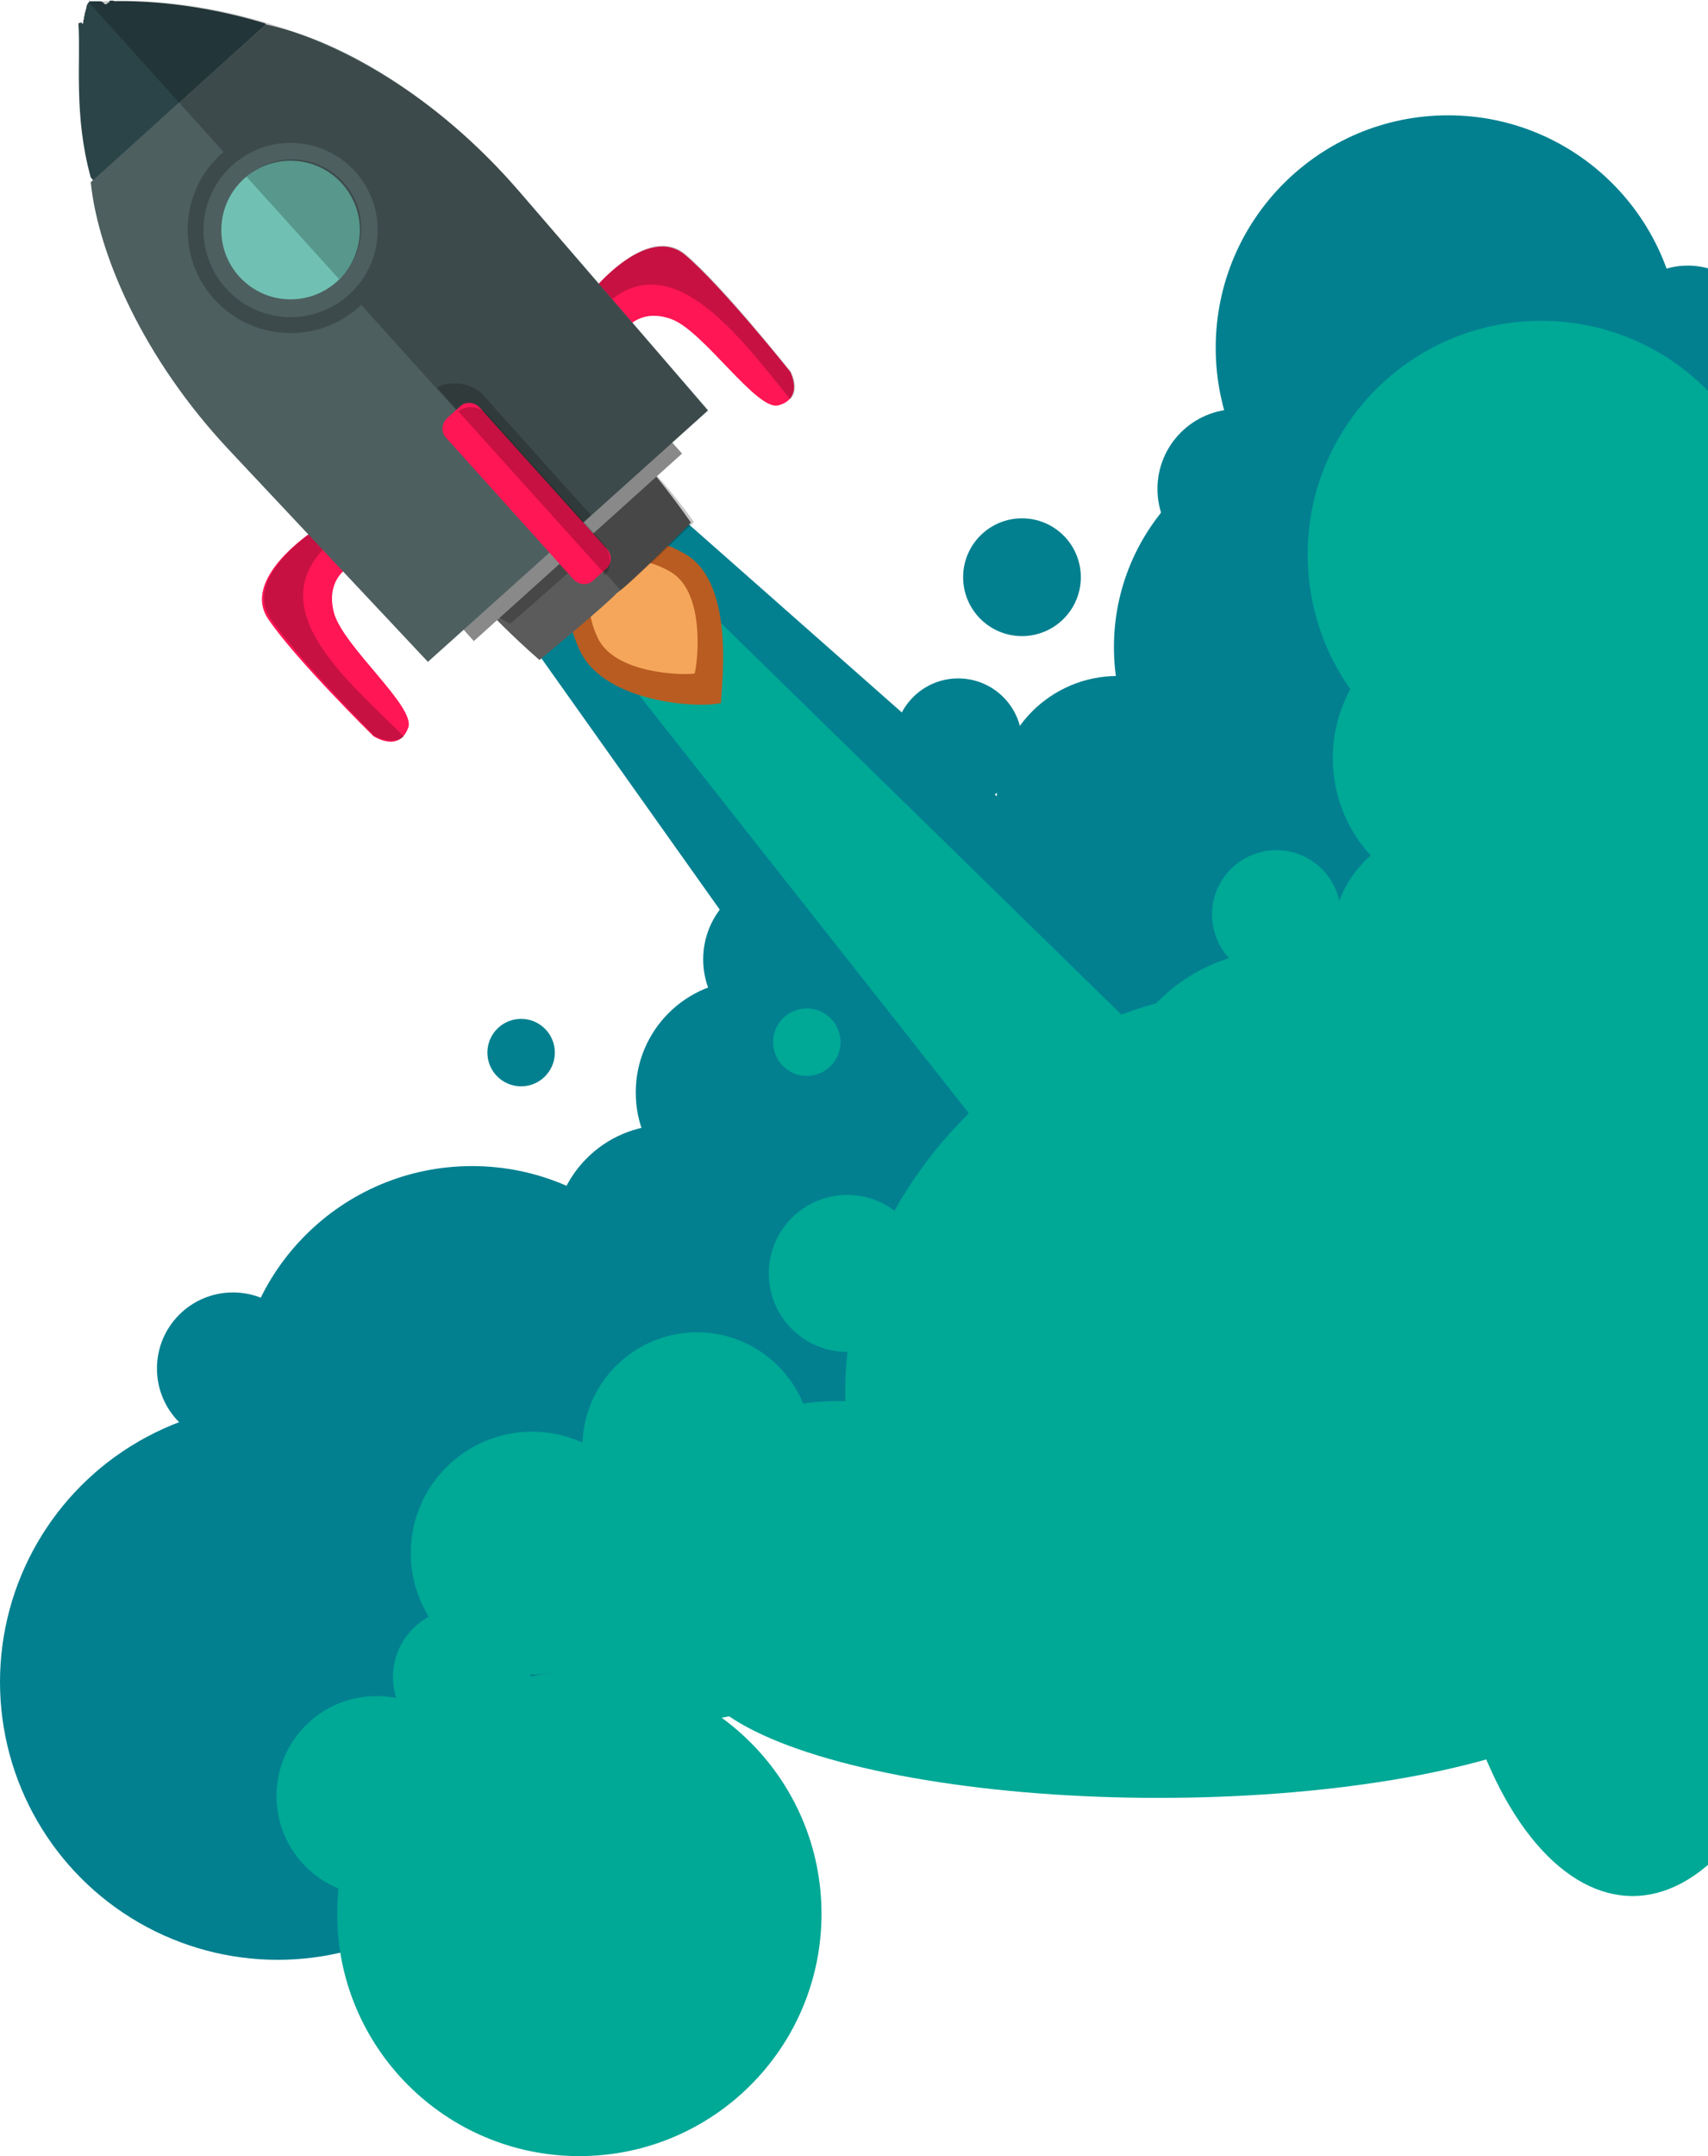 <svg xmlns="http://www.w3.org/2000/svg" width="142.086" height="179.265" viewBox="469.914 329.853 142.086 179.265"><path fill="#028090" d="M525.146 371.622l-5.916 5.304-5.915 5.355 36.21 51 11.27-10.148 11.272-10.098"/><circle fill="#028090" cx="580.482" cy="383.658" r="17.901"/><circle fill="#028090" cx="562.887" cy="396.102" r="10.047"/><circle fill="#028090" cx="509.184" cy="446.388" r="19.584"/><circle fill="#028090" cx="493.017" cy="469.695" r="23.103"/><circle fill="#028090" cx="590.376" cy="358.77" r="19.329"/><circle fill="#028090" cx="552.789" cy="426.141" r="23.715"/><circle fill="#028090" cx="549.627" cy="391.563" r="5.304"/><circle fill="#028090" cx="489.294" cy="443.634" r="6.324"/><circle fill="#028090" cx="533.409" cy="438.024" r="2.499"/><circle fill="#028090" cx="572.832" cy="370.5" r="6.63"/><circle fill="#028090" cx="525.402" cy="432.822" r="9.435"/><circle fill="#028090" cx="535.296" cy="409.617" r="6.885"/><circle fill="#028090" cx="513.264" cy="417.369" r="2.805"/><circle fill="#028090" cx="532.134" cy="420.684" r="9.333"/><circle fill="#028090" cx="554.931" cy="377.844" r="4.896"/><circle fill="#028090" cx="583.032" cy="386.208" r="4.59"/><circle fill="#00A896" cx="537.03" cy="416.502" r="2.805"/><circle fill="#028090" cx="539.682" cy="442.206" r="14.025"/><circle fill="#028090" cx="566.304" cy="407.832" r="12.393"/><circle fill="#028090" cx="610.317" cy="358.26" r="6.324"/><circle fill="#028090" cx="583.338" cy="404.007" r="6.834"/><g fill="#00A896"><path d="M527.034 378.864l-3.162 2.856-3.213 2.856 36.974 46.87 6.07-5.458 6.017-5.406"/><circle cx="576.504" cy="423.336" r="14.484"/><circle cx="576.096" cy="405.894" r="5.355"/><circle cx="598.128" cy="375.957" r="19.431"/><circle cx="592.773" cy="392.889" r="11.985"/><circle cx="590.121" cy="408.036" r="9.384"/><ellipse transform="rotate(-131.984 568.974 440.287)" cx="568.949" cy="440.271" rx="25.703" ry="31.007"/><circle cx="527.901" cy="450.162" r="9.537"/><ellipse transform="rotate(-116.693 532.686 459.695)" cx="532.667" cy="459.684" rx="11.475" ry="19.125"/><circle cx="540.396" cy="435.729" r="6.528"/><circle cx="514.182" cy="458.985" r="10.098"/><circle cx="518.109" cy="488.973" r="20.145"/><circle cx="501.228" cy="479.181" r="8.313"/><circle cx="508.317" cy="469.287" r="5.712"/><ellipse transform="rotate(-131.984 601.604 412.207)" cx="601.584" cy="412.189" rx="20.399" ry="29.069"/><ellipse cx="605.727" cy="455.058" rx="16.015" ry="32.436"/><ellipse cx="566.304" cy="468.267" rx="38.761" ry="11.067"/><circle cx="610.725" cy="391.41" r="10.251"/><circle cx="590.07" cy="462.096" r="8.16"/><circle cx="612.867" cy="430.068" r="7.242"/></g><g><path fill="#B85C22" d="M526.983 375.957c-4.08-2.448-8.06-1.02-8.823-.663v-.05s.05 0 0 0l.05.05c-.407.714-2.09 4.386-.05 8.67 2.09 4.386 10.047 4.794 11.73 4.335l.05.05s-.05 0-.05-.05c.05 0 .05.05.05.05l-.05-.05c0-1.123 1.275-9.844-2.907-12.343z"/><path fill="#F5A65A" d="M525.76 377.436c-2.806-1.683-5.355-.867-6.07-.46-.46.664-1.428 3.01-.05 5.917 1.428 3.01 7.09 3.11 8.058 2.958l.05.052s-.05 0 0 0l-.05-.05c.254-.868.917-6.682-1.94-8.416z"/><path fill="#FF1654" d="M495.873 374.07s-5.967 3.927-3.62 7.293c2.294 3.366 8.72 9.69 8.72 9.69s2.143 1.428 2.907-.714c.612-1.735-5.354-6.682-6.17-9.487-.715-2.6.968-3.672.968-3.672"/><path opacity=".22" d="M492.405 381.26c2.295 3.367 8.67 9.793 8.67 9.793s1.48.816 2.448.05c-4.438-4.487-12.19-10.607-6.223-16.064l-1.07-1.174c-.05-.05-6.17 4.03-3.825 7.395z"/><path fill="#FF1654" d="M519.282 353.925s4.54-5.508 7.65-2.856c3.11 2.65 8.72 9.69 8.72 9.69s1.174 2.243-1.02 2.804c-1.785.408-6.12-6.07-8.77-7.14-2.5-.97-3.725.612-3.725.612"/><path opacity=".22" d="M526.983 351.018c3.11 2.652 8.72 9.74 8.72 9.74s.816 1.43-.05 2.296c-3.98-4.896-9.69-12.852-15.147-8.058l-1.07-1.173c0-.05 4.436-5.457 7.547-2.805z"/></g><g><path fill="#5B5B5B" d="M517.19 374.427l-.255.255-6.527 5.865s2.09 2.193 4.386 4.182c0 0 5.61-4.642 6.426-5.56 1.07-.714 6.17-5.865 6.17-5.865-1.732-2.5-3.62-4.743-3.62-4.743l-6.58 5.865z"/><path opacity=".22" fill="#020202" d="M517.19 374.427l-.152.102-.153.1-6.527 5.866s.918.663 1.988 1.224c0 0 5.355-4.64 6.528-5.763l2.652 2.958c.714-.408 6.12-5.66 6.12-5.66-1.836-2.602-3.928-4.795-3.928-4.795l-6.527 5.967z"/><path fill="#898989" d="M526.654 367.563l-17.323 15.59-1.876-2.086 17.324-15.59z"/></g><g><path fill="#4E5F60" d="M478.023 329.955h0zM477.666 329.955h.102-.102zM478.278 329.904h.204-.204zM477.87 329.955h.153-.153zM476.952 331.28c0-.05 0-.1.05-.203-.05.102-.05.153-.05.204zM478.482 329.904h.203-.203zM476.8 332.2c0-.103.05-.205.05-.307 0 .102-.05.204-.05.306zM477.054 330.618v-.102.102zM477.105 330.465v-.102.102zM477.36 330.006h0zM477.003 330.822c0-.05 0-.102.05-.153 0 .05-.05.1-.05.152zM476.952 331.026c0-.05 0-.102.05-.153 0 .05 0 .102-.05.153zM477.513 330.006h.103c0-.05-.052 0-.103 0zM479.043 329.904h.306-.307zM477.105 330.312v-.102.102zM476.9 331.536c0-.05 0-.153.052-.204-.05.05-.05.153-.05.204zM491.844 331.638c-5.405-1.632-9.944-1.836-12.443-1.734 2.5-.102 7.038.102 12.444 1.734zM476.8 332.2c-.307 2.498-.612 7.037.407 12.596-1.02-5.56-.714-10.098-.408-12.597zM492.048 331.893L477.462 345c.612 5.967 4.335 14.637 11.526 22.287l16.523 17.595 11.527-10.353.255-.205 11.526-10.353-15.76-18.258c-6.934-8.007-15.145-12.597-21.01-13.82zM476.85 331.842c0-.102 0-.153.052-.255-.052.102-.052.153-.052.255zM478.788 329.904h.255-.255z"/><path fill="#2B4448" d="M492.048 331.893l-.102-.102c-5.406-1.63-9.996-1.886-12.546-1.835l-.052-.05h-.306l-.05.152c-.104 0-.205.153-.256.153h-.052c-.102 0-.152-.153-.203-.153l-.05-.05c-.052 0-.153-.052-.205-.052H477.51h-.153l-.052-.102s.052 0 .052.05c-.052 0-.052-.05-.052-.05l.052.102-.153.204-.05.1c0 .052-.052.103-.052.154v.05c0 .052 0 .103-.052.154v.05c0 .052 0 .103-.05.154v.05c0 .052 0 .103-.052.154v.05c0 .052 0 .103-.05.205v.052c0 .05 0 .153-.052.204v.05c0 .103 0 .154-.052.256l-.152-.153c0 .1-.153.05-.204.1.204 3.112-.408 7.6 1.02 12.802l.204.255 14.386-12.954z"/><path opacity=".22" fill="#020202" d="M477.31 330.057s19.89-2.703 35.648 15.555c15.76 18.258 15.81 18.41 15.81 18.41l-11.525 10.354"/><circle fill="#4E5F60" cx="494.088" cy="348.978" r="8.568"/><circle opacity=".22" cx="494.088" cy="348.978" r="8.568"/><circle fill="#4E5F60" cx="494.088" cy="348.978" r="7.242"/><circle fill="#70C1B3" cx="494.088" cy="348.978" r="5.763"/><path opacity=".22" fill="#020202" d="M510.102 362.697c-1.07-1.224-3.16-1.122-3.824-.612l11.016 12.24 1.785-1.632-8.978-9.996z"/><path opacity=".22" d="M490.365 344.592l.05-.05 7.702 8.516-.05.05c2.345-2.14 2.55-5.762.406-8.108-2.14-2.346-5.71-2.55-8.108-.408z"/></g><g><path fill="#FF1654" d="M520.302 377.18l-1.02.92c-.46.458-1.225.407-1.684-.103l-10.557-11.73c-.458-.46-.407-1.224.103-1.683l1.02-.918c.46-.46 1.225-.408 1.684.102l10.558 11.73c.458.51.408 1.275-.103 1.683z"/><path opacity=".22" fill="#020202" d="M507.91 364.176l.05-.05c-.05.05.05-.103.05-.103l12.14 13.464s0 .255.05.204l-.05.052c.765-.663.61-1.938-.052-2.703l-9.64-10.71c-.713-.766-1.784-.868-2.55-.154z"/></g></svg>